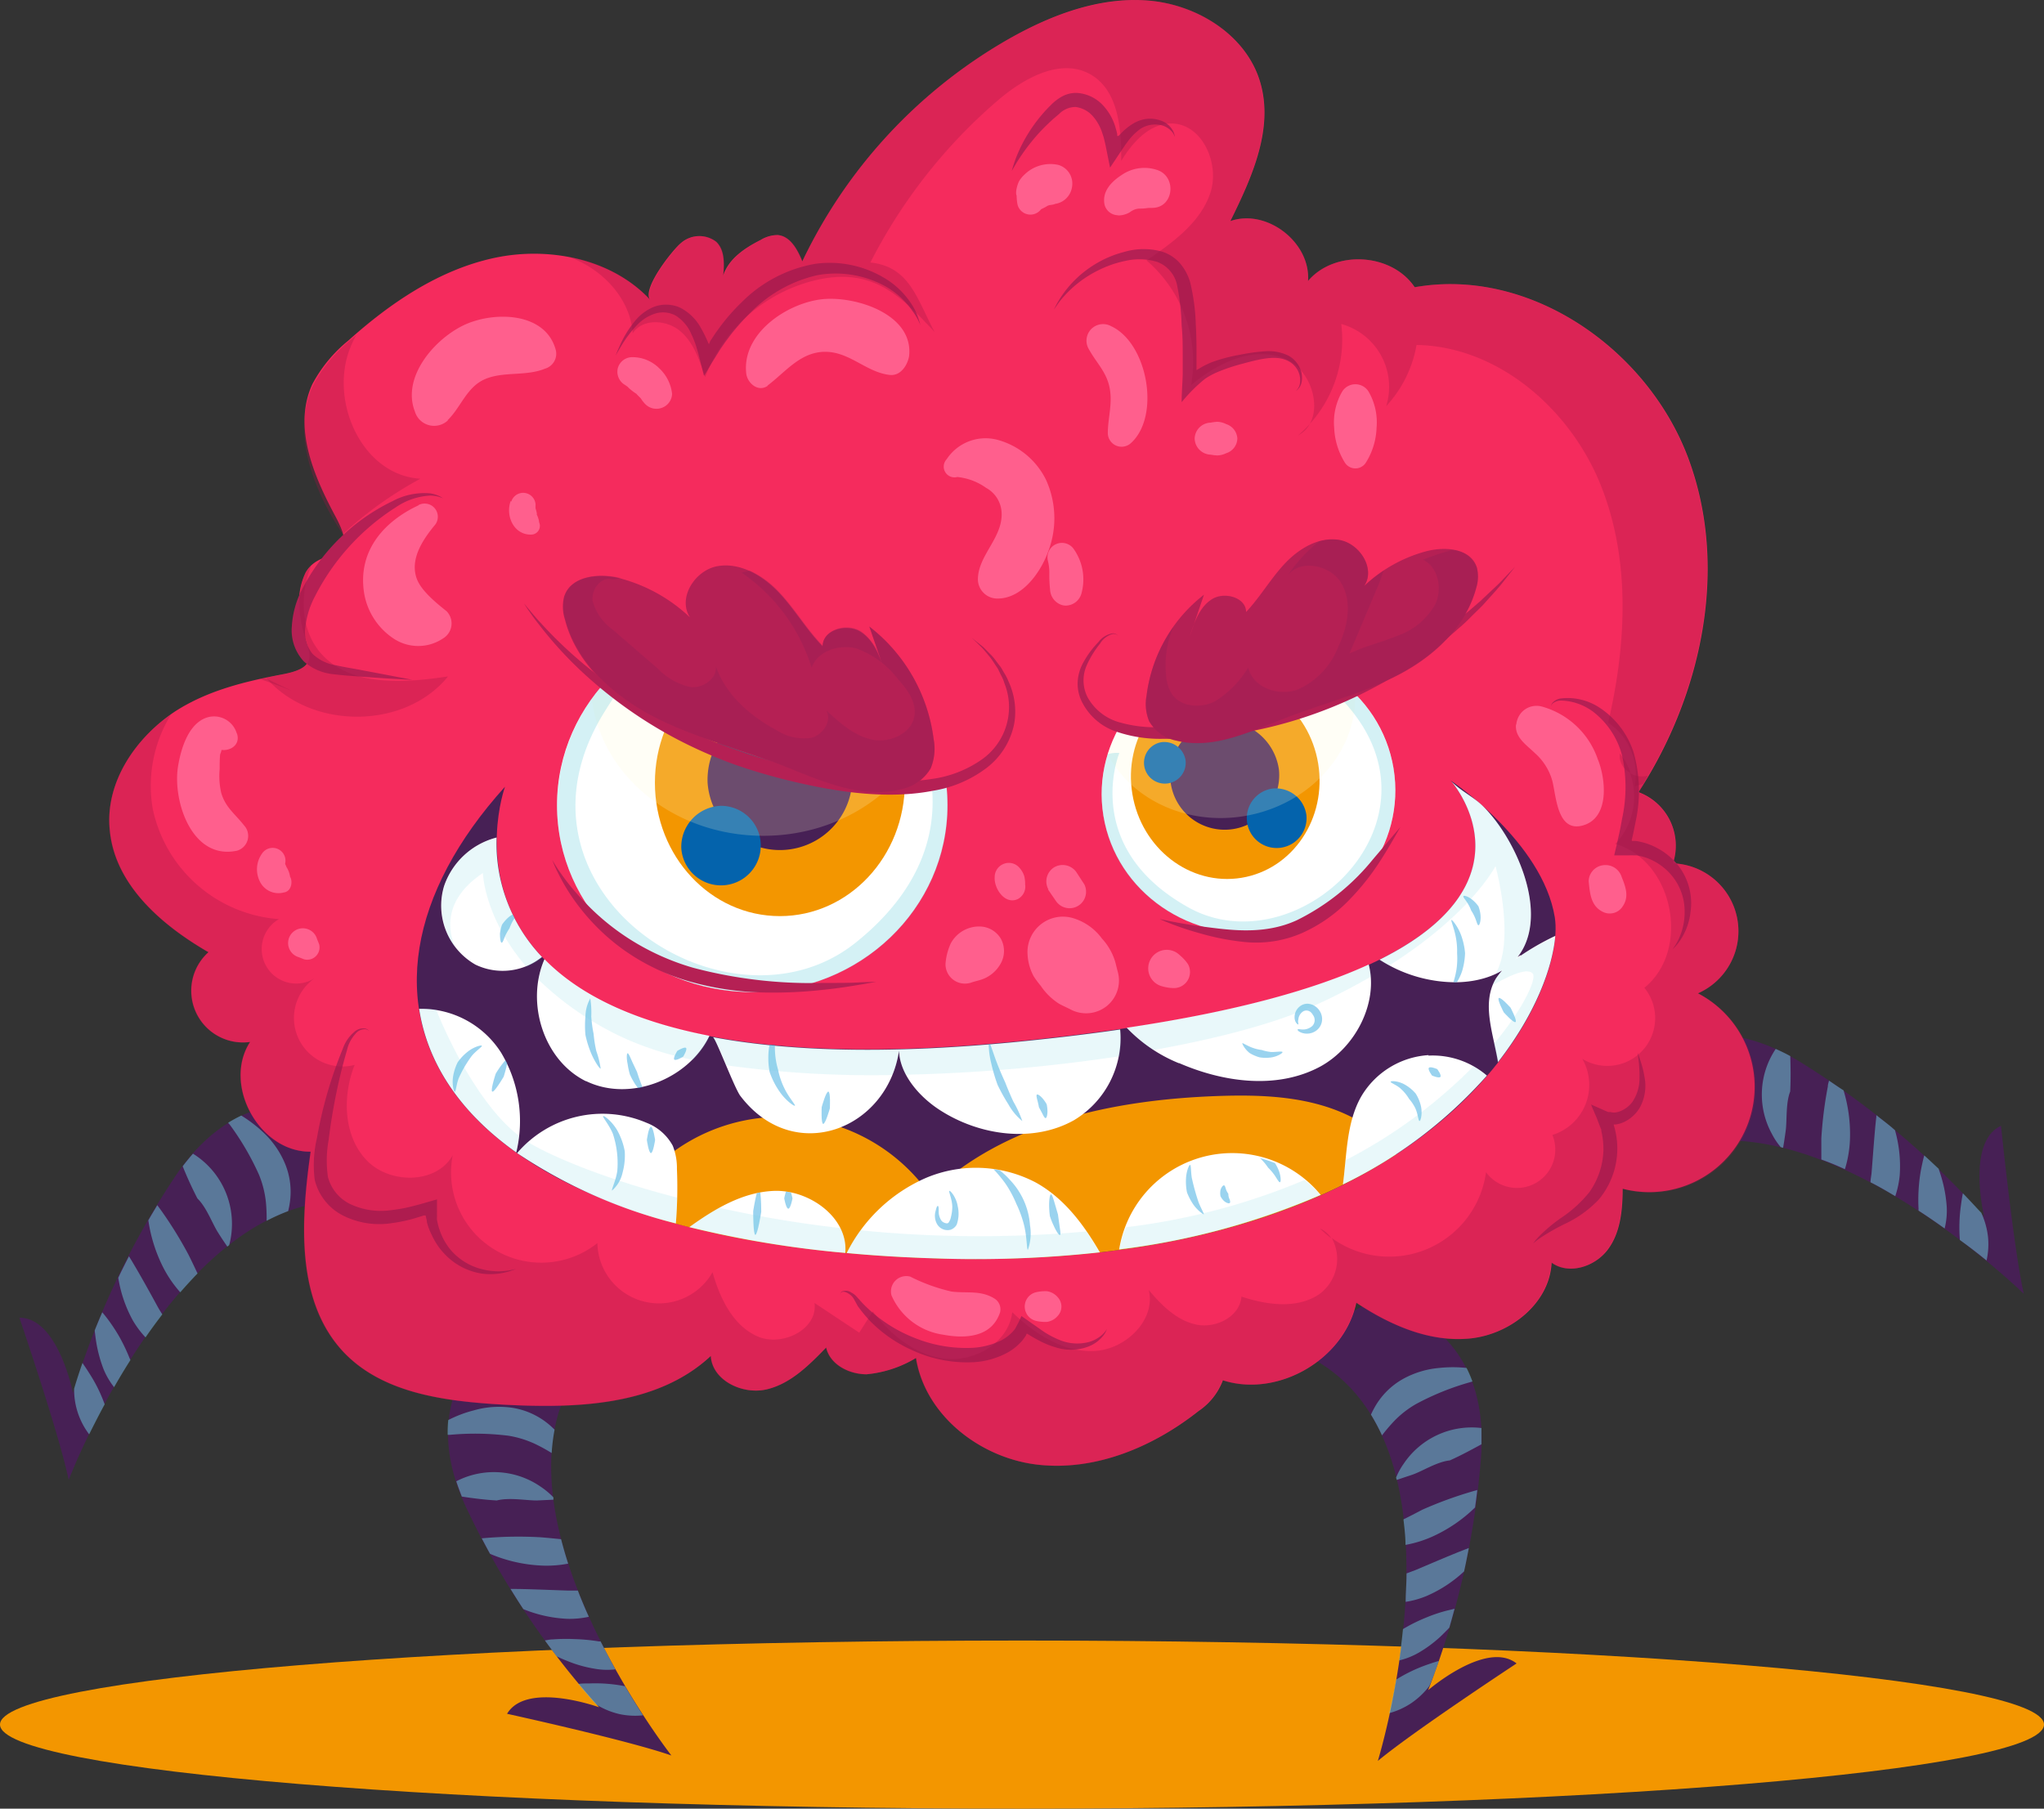 <svg xmlns="http://www.w3.org/2000/svg" viewBox="0 0 210.67 186.45"><rect x="0" y="0" width="210.67" height="186.45" fill="#333333" stroke="none"/><defs><style>.cls-1{isolation:isolate;}.cls-2{fill:#f39600;}.cls-3{fill:#472055;}.cls-10,.cls-4{fill:#6fd1de;}.cls-11,.cls-4{opacity:0.5;}.cls-14,.cls-5{fill:#f52b5d;}.cls-6{fill:#b52054;}.cls-14,.cls-16,.cls-6{fill-rule:evenodd;}.cls-7{fill:#fff;}.cls-8{fill:#0463ac;}.cls-8,.cls-9{mix-blend-mode:screen;}.cls-9{fill:#fffad3;opacity:0.2;}.cls-10,.cls-13,.cls-15,.cls-16{opacity:0.3;}.cls-10,.cls-13,.cls-16{mix-blend-mode:multiply;}.cls-12{fill:#35a8e0;}.cls-15{fill:#9f1645;}.cls-16{fill:#8b2054;}.cls-17{fill:#ff5f8d;}</style></defs><title>Asset13</title><g class="cls-1"><g id="Layer_2" data-name="Layer 2"><g id="OBJECTS"><g id="_Group_" data-name="&lt;Group&gt;"><path id="_Path_" data-name="&lt;Path&gt;" class="cls-2" d="M210.67,177.78c0,4.79-47.16,8.67-105.34,8.67S0,182.57,0,177.78s47.16-8.66,105.33-8.66S210.67,173,210.67,177.78Z"/><g id="_Group_2" data-name="&lt;Group&gt;"><g id="_Group_3" data-name="&lt;Group&gt;"><path id="_Path_2" data-name="&lt;Path&gt;" class="cls-3" d="M51.8,137.18s-9.71,5.87-3.61,18.52A84.18,84.18,0,0,0,61.75,176s-7.46-2.71-9.49.67c0,0,12.42,2.72,16.94,4.3,0,0-21.69-27.79-7.68-42C61.52,139,52.71,135.14,51.8,137.18Z"/><g id="_Group_4" data-name="&lt;Group&gt;"><path id="_Path_3" data-name="&lt;Path&gt;" class="cls-4" d="M63.43,172.09c-.51-.91-1-1.87-1.53-2.88l-.17,0a18.47,18.47,0,0,0-2.54-.24A18,18,0,0,0,57,169c-.31,0-.59.07-.84.11l1.2,1.63c.41.2.86.39,1.35.58a12.62,12.62,0,0,0,2.56.7A7.31,7.31,0,0,0,63.43,172.09Z"/><path id="_Path_4" data-name="&lt;Path&gt;" class="cls-4" d="M52.37,148a10.35,10.35,0,0,1,2.84.88,17.2,17.2,0,0,1,1.65.91,19.12,19.12,0,0,1,.3-2.41c-.19-.18-.38-.37-.6-.55a7.72,7.72,0,0,0-3.72-1.7,9.4,9.4,0,0,0-4,.26,12.5,12.5,0,0,0-2.64,1,12.54,12.54,0,0,0-.06,1.52l.26,0A28.1,28.1,0,0,1,52.37,148Z"/><path id="_Path_5" data-name="&lt;Path&gt;" class="cls-4" d="M51.2,154.68c1.28-.33,3,0,4.12,0l1.72-.08,0-.24a7.83,7.83,0,0,0-1.27-1.07,8.46,8.46,0,0,0-8.74-.59c.16.51.35,1,.57,1.58C48.61,154.43,49.85,154.6,51.2,154.68Z"/><path id="_Path_6" data-name="&lt;Path&gt;" class="cls-4" d="M55.48,161.37a11.72,11.72,0,0,0,3.08-.18c-.27-.83-.51-1.67-.73-2.52-.65-.06-1.37-.14-2.17-.2a40.6,40.6,0,0,0-5.39.06l-.62.05c.29.54.57,1.08.86,1.6A15.24,15.24,0,0,0,55.48,161.37Z"/><path id="_Path_7" data-name="&lt;Path&gt;" class="cls-4" d="M64.42,173.83a15.64,15.64,0,0,0-3.63-.29c-.48,0-.89,0-1.18.06.83,1,1.47,1.72,1.82,2.1a8,8,0,0,0,2.41,1,7.82,7.82,0,0,0,2.43.13C65.7,175.93,65.07,174.93,64.42,173.83Z"/><path id="_Path_8" data-name="&lt;Path&gt;" class="cls-4" d="M58.5,166.88a9.3,9.3,0,0,0,2.19-.21c-.4-.88-.78-1.78-1.13-2.7h-1c-2.11-.07-4.24-.17-5.78-.17h-.16c.44.72.88,1.42,1.32,2.08A13.48,13.48,0,0,0,58.5,166.88Z"/></g></g><g id="_Group_5" data-name="&lt;Group&gt;"><path id="_Path_9" data-name="&lt;Path&gt;" class="cls-3" d="M35.65,115s-10-5.28-17.73,6.48a84.23,84.23,0,0,0-10.4,22.11S6,135.83,2,135.84c0,0,4.1,12,5.08,16.72,0,0,12.59-32.93,32-28.29C39.12,124.27,37.86,114.74,35.65,115Z"/><g id="_Group_6" data-name="&lt;Group&gt;"><path id="_Path_10" data-name="&lt;Path&gt;" class="cls-4" d="M11.76,143q.78-1.37,1.68-2.79a.77.77,0,0,0-.07-.16,18.75,18.75,0,0,0-1.1-2.3,18.33,18.33,0,0,0-1.2-1.81c-.19-.25-.37-.47-.53-.66-.28.65-.54,1.27-.78,1.87.05.45.11.93.2,1.45a14.11,14.11,0,0,0,.72,2.56A7.73,7.73,0,0,0,11.76,143Z"/><path id="_Path_11" data-name="&lt;Path&gt;" class="cls-4" d="M26.69,121.09a10.23,10.23,0,0,1,.72,2.88,17.33,17.33,0,0,1,.07,1.88,20.8,20.8,0,0,1,2.22-1c.06-.26.12-.52.16-.8a7.57,7.57,0,0,0-.47-4.06,9.31,9.31,0,0,0-2.26-3.26A13.85,13.85,0,0,0,24.87,115a13.7,13.7,0,0,0-1.34.73c0,.08.1.14.16.22A27.9,27.9,0,0,1,26.69,121.09Z"/><path id="_Path_12" data-name="&lt;Path&gt;" class="cls-4" d="M20.35,123.55c.95.92,1.52,2.57,2.13,3.52.43.69.79,1.2.95,1.44l.19-.15a8.15,8.15,0,0,0,.27-1.64,8.51,8.51,0,0,0-4-7.79c-.36.41-.71.84-1.06,1.3C19.22,121.2,19.73,122.35,20.35,123.55Z"/><path id="_Path_13" data-name="&lt;Path&gt;" class="cls-4" d="M16.83,130.67a12.14,12.14,0,0,0,1.75,2.55c.58-.66,1.17-1.31,1.78-1.94-.28-.59-.58-1.24-.94-1.95a41.31,41.31,0,0,0-2.84-4.59l-.37-.5c-.31.52-.63,1.05-.92,1.56A15.67,15.67,0,0,0,16.83,130.67Z"/><path id="_Path_14" data-name="&lt;Path&gt;" class="cls-4" d="M10.79,144.77a15.54,15.54,0,0,0-1.63-3.27c-.25-.41-.49-.74-.66-1-.43,1.23-.71,2.15-.86,2.65a7.62,7.62,0,0,0,1.55,4.71C9.65,146.94,10.18,145.89,10.79,144.77Z"/><path id="_Path_15" data-name="&lt;Path&gt;" class="cls-4" d="M13.68,136.1A9.66,9.66,0,0,0,15,137.87c.55-.8,1.13-1.59,1.73-2.37-.17-.27-.35-.55-.51-.85-1-1.84-2.05-3.71-2.84-5l-.09-.14c-.39.76-.76,1.49-1.1,2.21A13.48,13.48,0,0,0,13.68,136.1Z"/></g></g><g id="_Group_7" data-name="&lt;Group&gt;"><path id="_Path_16" data-name="&lt;Path&gt;" class="cls-3" d="M142.63,134.4s11.17,2,10,16a84,84,0,0,1-5.43,23.83s6-5.19,9.11-2.75c0,0-10.64,7-14.3,10.05,0,0,10.37-33.69-7.79-42C134.19,139.55,141.06,132.83,142.63,134.4Z"/><g id="_Group_8" data-name="&lt;Group&gt;"><path id="_Path_17" data-name="&lt;Path&gt;" class="cls-4" d="M144.2,171.17c.15-1,.29-2.12.4-3.23l.15-.09a17.27,17.27,0,0,1,2.29-1.12,15.55,15.55,0,0,1,2.06-.69l.82-.2q-.27,1-.54,1.95-.47.5-1,1a12.89,12.89,0,0,1-2.14,1.57A7.45,7.45,0,0,1,144.2,171.17Z"/><path id="_Path_18" data-name="&lt;Path&gt;" class="cls-4" d="M146,144.71a10,10,0,0,0-2.34,1.82,17.29,17.29,0,0,0-1.22,1.44,20.84,20.84,0,0,0-1.14-2.14c.11-.24.23-.48.37-.73a7.61,7.61,0,0,1,2.87-2.91,9.36,9.36,0,0,1,3.78-1.17,13.11,13.11,0,0,1,2.84,0,12.63,12.63,0,0,1,.6,1.39l-.25.08A27.35,27.35,0,0,0,146,144.71Z"/><path id="_Path_19" data-name="&lt;Path&gt;" class="cls-4" d="M149.43,150.55c-1.32.14-2.78,1.09-3.85,1.47l-1.63.54-.06-.24a7.26,7.26,0,0,1,.8-1.45,8.45,8.45,0,0,1,8-3.66c0,.54,0,1.09,0,1.68C151.76,149.39,150.66,150,149.43,150.55Z"/><path id="_Path_20" data-name="&lt;Path&gt;" class="cls-4" d="M147.81,158.32a11.93,11.93,0,0,1-2.95.94c0-.88-.11-1.76-.21-2.63.59-.29,1.23-.62,1.95-1a41.26,41.26,0,0,1,5.07-1.86l.59-.17c-.07.61-.15,1.22-.23,1.8A15.31,15.31,0,0,1,147.81,158.32Z"/><path id="_Path_21" data-name="&lt;Path&gt;" class="cls-4" d="M143.89,173.15a15.81,15.81,0,0,1,3.29-1.57c.45-.16.84-.28,1.12-.36-.42,1.23-.76,2.13-1,2.61a8,8,0,0,1-1.9,1.78,7.87,7.87,0,0,1-2.23,1C143.44,175.56,143.67,174.41,143.89,173.15Z"/><path id="_Path_22" data-name="&lt;Path&gt;" class="cls-4" d="M147,164.54a9.2,9.2,0,0,1-2.12.59c0-1,.09-1.94.09-2.93l.93-.35c1.94-.82,3.9-1.67,5.34-2.21l.15-.06c-.16.83-.32,1.64-.49,2.41A13.45,13.45,0,0,1,147,164.54Z"/></g></g><g id="_Group_9" data-name="&lt;Group&gt;"><path id="_Path_23" data-name="&lt;Path&gt;" class="cls-3" d="M167,111.15s6.93-9,18.82-1.5a84.63,84.63,0,0,1,18.68,15.76s-1.86-7.71,1.74-9.35c0,0,1.29,12.65,2.35,17.32,0,0-25.16-24.68-40.89-12.37C167.74,121,164.92,111.82,167,111.15Z"/><g id="_Group_10" data-name="&lt;Group&gt;"><path id="_Path_24" data-name="&lt;Path&gt;" class="cls-4" d="M200.43,126.64c-.85-.61-1.75-1.23-2.69-1.84a1,1,0,0,1,0-.18,17.84,17.84,0,0,1,.05-2.54,15.94,15.94,0,0,1,.34-2.15c.06-.3.13-.58.2-.82.53.47,1,.93,1.48,1.37.15.44.3.9.43,1.41a13.72,13.72,0,0,1,.41,2.62A7.63,7.63,0,0,1,200.43,126.64Z"/><path id="_Path_25" data-name="&lt;Path&gt;" class="cls-4" d="M177.72,112.93a10.09,10.09,0,0,0,.55,2.92,17.51,17.51,0,0,0,.71,1.74,19.52,19.52,0,0,0-2.42,0,7,7,0,0,1-.48-.66,7.65,7.65,0,0,1-1.27-3.89,9.39,9.39,0,0,1,.7-3.89,13.07,13.07,0,0,1,1.34-2.5,13.37,13.37,0,0,1,1.52.1c0,.09,0,.17,0,.26A27.48,27.48,0,0,0,177.72,112.93Z"/><path id="_Path_26" data-name="&lt;Path&gt;" class="cls-4" d="M184.51,112.52c-.48,1.24-.31,3-.47,4.1-.11.8-.21,1.42-.26,1.7l-.24-.06a7.1,7.1,0,0,1-.92-1.38,8.44,8.44,0,0,1,.4-8.75c.49.22,1,.46,1.5.74C184.55,109.92,184.58,111.18,184.51,112.52Z"/><path id="_Path_27" data-name="&lt;Path&gt;" class="cls-4" d="M190.67,117.53a12,12,0,0,1-.52,3q-1.2-.56-2.43-1c0-.65,0-1.37,0-2.17a41.46,41.46,0,0,1,.67-5.35c0-.22.08-.42.12-.61.51.34,1,.69,1.5,1A15.6,15.6,0,0,1,190.67,117.53Z"/><path id="_Path_28" data-name="&lt;Path&gt;" class="cls-4" d="M202,127.83a16.28,16.28,0,0,1,.12-3.65c.06-.48.13-.88.19-1.17.91.94,1.55,1.66,1.89,2a8.1,8.1,0,0,1,.7,2.51,7.63,7.63,0,0,1-.15,2.42C204,129.33,203.06,128.59,202,127.83Z"/><path id="_Path_29" data-name="&lt;Path&gt;" class="cls-4" d="M195.8,121.15a9.65,9.65,0,0,1-.46,2.16c-.83-.49-1.68-1-2.55-1.43,0-.33.08-.64.11-1,.17-2.1.31-4.23.49-5.76a1,1,0,0,1,0-.16c.66.53,1.31,1,1.92,1.55A13.48,13.48,0,0,1,195.8,121.15Z"/></g></g><g id="_Group_11" data-name="&lt;Group&gt;"><path class="cls-5" d="M81.82,28.88A52.24,52.24,0,0,1,104,4c4.38-2.48,9.34-4.35,14.36-3.94s10.06,3.53,11.51,8.36-.84,9.87-3.06,14.37c3.76-1.31,8.3,2.21,8,6.18,2.75-3.24,8.63-2.9,11,.64,11.85-2.1,24,6.36,28.2,17.63s1.42,24.32-5.13,34.42A5.88,5.88,0,0,1,172.43,89,7,7,0,0,1,175,102.4a10.86,10.86,0,0,1-7.76,20.14c0,2.2-.22,4.53-1.53,6.28s-4,2.64-5.79,1.34c-.19,4.18-4.26,7.41-8.42,7.82s-8.23-1.38-11.71-3.69c-1.23,5.85-8.06,9.82-13.75,8a6.63,6.63,0,0,1-2.52,3.18c-4.68,3.7-10.62,6.19-16.55,5.52s-11.61-5.07-12.56-11a12,12,0,0,1-5.09,1.68c-1.81,0-3.77-1-4.17-2.76-1.77,1.83-3.68,3.75-6.15,4.32s-5.59-.92-5.74-3.45c-5.58,5.22-14.09,5.43-21.72,5-5.77-.35-12.05-1.17-16.06-5.33-5-5.24-4.48-13.54-3.46-20.73-5.27.07-9.11-6.88-6.24-11.31a5.33,5.33,0,0,1-4.29-9.25c-4.88-2.82-9.7-7-10.18-12.66C10.84,80.62,14,76,18.09,73.31c3.36-2.15,7.17-3.06,11-3.79,5-.93,1.69-2.88,1.75-7.14A6.85,6.85,0,0,1,31.51,59c1.62-2.8,5.82-.63,3.05-5.79C32.3,49,30.18,44,32.19,39.61a14.64,14.64,0,0,1,3.7-4.49c4.34-3.9,9.35-7.29,15-8.52s12.19.06,16.15,4.34c-1-1.08,2.35-5.26,3.15-5.89a2.86,2.86,0,0,1,3.63-.12c.88.85.83,2.25.72,3.47.57-1.74,2.24-2.85,3.87-3.67a3.36,3.36,0,0,1,1.72-.5c1.32.09,2.07,1.51,2.57,2.73"/></g><g id="_Group_12" data-name="&lt;Group&gt;"><g id="_Group_13" data-name="&lt;Group&gt;"><path id="_Path_30" data-name="&lt;Path&gt;" class="cls-6" d="M36.11,124.13a7.38,7.38,0,0,0,4.12.63,16,16,0,0,0,2.07-.36l1-.26,1.74-.5c0,.45,0,.88,0,1.32a3,3,0,0,0,0,.31l0,.16a1.76,1.76,0,0,0,0,.31,6.49,6.49,0,0,0,.31,1.17,6.39,6.39,0,0,0,1.15,2,6.22,6.22,0,0,0,3.23,1.94,6.64,6.64,0,0,0,2.55.14,6.36,6.36,0,0,0,.91-.19,6.17,6.17,0,0,1-.88.31,6.72,6.72,0,0,1-2.66.18A6.63,6.63,0,0,1,46,129.45a7,7,0,0,1-1.5-2.14A6.59,6.59,0,0,1,44,126c0-.23-.09-.46-.13-.7l-.09,0,0,0-.1,0c-.33.11-.68.21-1,.31a15.29,15.29,0,0,1-2.24.47,8.3,8.3,0,0,1-4.94-.7,5.63,5.63,0,0,1-3.06-3.74,12,12,0,0,1,.22-4.29,44.31,44.31,0,0,1,1.73-6.74c.32-.93.64-1.77.94-2.49a3.93,3.93,0,0,1,1.15-1.71,1.35,1.35,0,0,1,1.22-.37,1,1,0,0,1,.37.25,1,1,0,0,0-.39-.19,1.23,1.23,0,0,0-1.05.48,3.74,3.74,0,0,0-.87,1.69c-.22.75-.45,1.6-.68,2.55a61,61,0,0,0-1.21,6.71,11.87,11.87,0,0,0-.07,3.8A4.31,4.31,0,0,0,36.11,124.13Z"/></g><g id="_Group_14" data-name="&lt;Group&gt;"><path id="_Path_31" data-name="&lt;Path&gt;" class="cls-6" d="M32.47,61.46a8.94,8.94,0,0,0-1,3.22,3.6,3.6,0,0,0,.73,2.71,4.44,4.44,0,0,0,2.42,1.19c.92.21,1.83.34,2.63.5,3.24.61,5.25,1,5.25,1s-2-.08-5.35-.33c-.83-.07-1.73-.11-2.71-.24a5.36,5.36,0,0,1-3.12-1.32,4.71,4.71,0,0,1-1.24-3.64,9.44,9.44,0,0,1,1.05-3.79,20.49,20.49,0,0,1,9.33-9.1,6.93,6.93,0,0,1,3.9-.8,3.67,3.67,0,0,1,1,.32l.32.19-.35-.13a3.44,3.44,0,0,0-1-.15,6.91,6.91,0,0,0-3.54,1.21A23.51,23.51,0,0,0,32.47,61.46Z"/></g><g id="_Group_15" data-name="&lt;Group&gt;"><path id="_Path_32" data-name="&lt;Path&gt;" class="cls-6" d="M76.41,31.19a14.08,14.08,0,0,1,7.66-4A10.92,10.92,0,0,1,91,28.57a8.44,8.44,0,0,1,3.28,3.34,6.66,6.66,0,0,1,.46,1.18c.09.27.13.42.13.42l-.19-.4A6.33,6.33,0,0,0,94,32a8.33,8.33,0,0,0-3.41-2.82,10.61,10.61,0,0,0-6.36-.81,14,14,0,0,0-6.85,3.83,23.14,23.14,0,0,0-2.24,2.54c-.16.23-.34.44-.49.67l-.23.33-.12.17-.19.3-.77,1.24c-.26.44-.52.88-.78,1.3-.26-1-.51-2.1-.79-3a10.39,10.39,0,0,0-.53-1.34,4.18,4.18,0,0,0-1.59-1.87,2.73,2.73,0,0,0-2.1-.22,4.35,4.35,0,0,0-1.7,1A11.52,11.52,0,0,0,64,35.72c-.37.6-.55.94-.55.94s.13-.36.42-1A11.12,11.12,0,0,1,65.52,33a4.94,4.94,0,0,1,1.83-1.35,3.54,3.54,0,0,1,2.76.07,5.1,5.1,0,0,1,2.18,2.18A12.35,12.35,0,0,1,73,35.36l.09.15,0-.1.09-.17,0-.05.12-.18.24-.36c.15-.25.33-.48.5-.72A20,20,0,0,1,76.41,31.19Z"/></g><g id="_Group_16" data-name="&lt;Group&gt;"><path id="_Path_33" data-name="&lt;Path&gt;" class="cls-6" d="M123.25,33.47c.06,1.12.08,2.22.07,3.29,0,.27,0,.54,0,.8l0,.39c0,.1,0,0,0,.07s0,.1,0,.13l.25-.14A8.32,8.32,0,0,1,125,37.3a17.16,17.16,0,0,1,2.85-.74,18.93,18.93,0,0,1,2.58-.35,4.68,4.68,0,0,1,2.28.41A2.7,2.7,0,0,1,134,38a2.36,2.36,0,0,1,.16,1.37,1.44,1.44,0,0,1-.6.94,1.39,1.39,0,0,0,.44-1,2.15,2.15,0,0,0-.29-1.21,2.32,2.32,0,0,0-1.2-1c-1.16-.46-2.7-.08-4.43.39a19.33,19.33,0,0,0-2.63.88,7.92,7.92,0,0,0-1.25.68,16.35,16.35,0,0,0-2.41,2.41c0-.93.08-1.87.11-2.84l0-.7V36.76c0-1,0-2.12-.11-3.21a24.1,24.1,0,0,0-.46-4.09A3.25,3.25,0,0,0,119.27,27a6.33,6.33,0,0,0-3.26-.11,11.31,11.31,0,0,0-2.86,1,11.64,11.64,0,0,0-3.52,2.69,8.75,8.75,0,0,0-.77,1l-.25.35.2-.39a9.76,9.76,0,0,1,.64-1.07,11.1,11.1,0,0,1,3.35-3.19,10.92,10.92,0,0,1,3-1.29,7.1,7.1,0,0,1,3.87-.08,4.11,4.11,0,0,1,1.92,1.2,5.23,5.23,0,0,1,1.08,2A21.34,21.34,0,0,1,123.25,33.47Z"/></g><g id="_Group_17" data-name="&lt;Group&gt;"><path id="_Path_34" data-name="&lt;Path&gt;" class="cls-6" d="M168.59,84.65c-.1.52-.2,1-.31,1.52l-.09.36,0,.16h0v0h.06l.31,0a2.63,2.63,0,0,1,.42.07,6.52,6.52,0,0,1,1.56.53,7,7,0,0,1,2.39,1.88A6.33,6.33,0,0,1,174.24,94a6.49,6.49,0,0,1-1.11,3,5,5,0,0,1-.54.66l-.2.2.16-.24a4.76,4.76,0,0,0,.42-.72,6.45,6.45,0,0,0,.66-2.92,5.77,5.77,0,0,0-1.57-4A6.12,6.12,0,0,0,170,88.55a5.62,5.62,0,0,0-1.29-.37l-.34,0a3.25,3.25,0,0,0-.46,0c-.47,0-1,0-1.54,0l.33-1.39c.06-.31.13-.61.2-.91.1-.48.2-1,.28-1.46a15.19,15.19,0,0,0,0-6.55,8.37,8.37,0,0,0-2.84-4.39,5.78,5.78,0,0,0-3.37-1.26,1.39,1.39,0,0,0-.93.29.53.53,0,0,0-.17.3.62.62,0,0,1,.13-.35,1.44,1.44,0,0,1,.95-.47,6,6,0,0,1,3.8.89,8.74,8.74,0,0,1,3.61,4.64A14.66,14.66,0,0,1,168.59,84.65Z"/></g><g id="_Group_18" data-name="&lt;Group&gt;"><path id="_Path_35" data-name="&lt;Path&gt;" class="cls-6" d="M165.26,118.6a8.15,8.15,0,0,0-.17-1.8l-.05-.22,0-.11v0a.39.39,0,0,0-.05-.13c-.12-.31-.24-.61-.35-.91s-.25-.58-.36-.86l-.18-.41-.11-.3,1.44.64.33.14.25,0a1.43,1.43,0,0,0,.37.05,2,2,0,0,0,.71-.18,2.88,2.88,0,0,0,1.15-.91,4.35,4.35,0,0,0,.74-2.51,12.92,12.92,0,0,0-.11-1.89c-.05-.44-.07-.68-.07-.68l.22.65a11.05,11.05,0,0,1,.48,1.88,4.68,4.68,0,0,1-.46,3.08,3.75,3.75,0,0,1-1.43,1.42,2.93,2.93,0,0,1-1.09.37l-.13,0h-.06s0,.06,0,.07l0,0,.12.43a8.19,8.19,0,0,1-1.68,7.25,11.55,11.55,0,0,1-3.51,2.51,23.42,23.42,0,0,0-2.43,1.38,6.88,6.88,0,0,0-.81.63,6.07,6.07,0,0,1,.67-.8,16.6,16.6,0,0,1,2.18-1.82,13,13,0,0,0,2.94-2.67A7.9,7.9,0,0,0,165.26,118.6Z"/></g><g id="_Group_19" data-name="&lt;Group&gt;"><path id="_Path_36" data-name="&lt;Path&gt;" class="cls-6" d="M113.72,10.9A5.64,5.64,0,0,1,115,13.24c.06.2.11.4.15.59v0a.92.92,0,0,0,0,.18s0,0,.07,0l.06,0s0,0,.15-.14a6.13,6.13,0,0,1,1.31-1.1,3.51,3.51,0,0,1,1.48-.52,3.18,3.18,0,0,1,1.3.14,2.29,2.29,0,0,1,1.39,1.12,1.63,1.63,0,0,1,.17.59l-.06-.14a1.27,1.27,0,0,0-.23-.38,2.11,2.11,0,0,0-1.38-.72,2.74,2.74,0,0,0-2.16.65,5.6,5.6,0,0,0-1,1.06c-.13.17-.26.35-.38.53l-.46.68-1,1.5c-.13-.66-.27-1.33-.4-2-.07-.35-.15-.7-.24-1.06-.05-.17-.1-.33-.16-.5a4.83,4.83,0,0,0-1-1.77,2.82,2.82,0,0,0-1.75-.92,2.37,2.37,0,0,0-1.7.72,19.81,19.81,0,0,0-2.79,2.79,22.18,22.18,0,0,0-1.58,2.21l-.51.87s.09-.35.31-1a14.88,14.88,0,0,1,1.18-2.52,15.72,15.72,0,0,1,2.57-3.3,5.11,5.11,0,0,1,1.06-.82A3,3,0,0,1,111,9.58,4,4,0,0,1,113.72,10.9Z"/></g><g id="_Group_20" data-name="&lt;Group&gt;"><path id="_Path_37" data-name="&lt;Path&gt;" class="cls-6" d="M100.31,138.94a7.74,7.74,0,0,0,2.86-.75,4.6,4.6,0,0,0,1.08-.78,1.65,1.65,0,0,0,.22-.24,1.29,1.29,0,0,0,.23-.33c.09-.18.19-.35.29-.55l.29-.62,1.43,1,.81.57a9.06,9.06,0,0,0,1.58.85,4.77,4.77,0,0,0,2.84.32,3.41,3.41,0,0,0,1.71-.86,2.41,2.41,0,0,0,.34-.4l.11-.15-.08.17a2.27,2.27,0,0,1-.27.47,3.6,3.6,0,0,1-1.68,1.21,5.09,5.09,0,0,1-3.25.05,8.66,8.66,0,0,1-1.83-.76c-.31-.16-.61-.33-.91-.52l-.2-.12,0,0-.08,0a.55.55,0,0,1-.07.19s-.13.19-.2.29a3,3,0,0,1-.28.34,5.48,5.48,0,0,1-1.38,1.1,8.35,8.35,0,0,1-3.41,1A13.42,13.42,0,0,1,94,139.18a14,14,0,0,1-4.32-3,14.47,14.47,0,0,1-1.28-1.55L88,133.9a1.44,1.44,0,0,0-.42-.46c-.31-.23-.62-.34-.81-.24s-.13.27-.15.26a.42.42,0,0,1,.13-.31,1,1,0,0,1,1,.1,1.79,1.79,0,0,1,.57.45l.54.6a15.7,15.7,0,0,0,1.42,1.31A15.24,15.24,0,0,0,94.47,138,14.07,14.07,0,0,0,100.31,138.94Z"/></g></g><g id="_Group_21" data-name="&lt;Group&gt;"><path id="_Path_38" data-name="&lt;Path&gt;" class="cls-7" d="M143.63,79.21c1.3,7.9-4.34,15.41-12.6,16.77s-16-4-17.3-11.87,4.35-15.41,12.6-16.77S142.33,71.3,143.63,79.21Z"/><path id="_Path_39" data-name="&lt;Path&gt;" class="cls-2" d="M135.86,78.71c.92,5.64-2.61,10.91-7.9,11.78s-10.32-3-11.25-8.64,2.61-10.92,7.9-11.79S134.93,73.06,135.86,78.71Z"/><path id="_Path_40" data-name="&lt;Path&gt;" class="cls-3" d="M131.82,79.37a5.62,5.62,0,1,1-6.51-5A5.81,5.81,0,0,1,131.82,79.37Z"/><path id="_Path_41" data-name="&lt;Path&gt;" class="cls-8" d="M122.2,78.43a2.15,2.15,0,1,1-2.49-1.92A2.22,2.22,0,0,1,122.2,78.43Z"/><path id="_Path_42" data-name="&lt;Path&gt;" class="cls-8" d="M134.65,84.05a3.08,3.08,0,1,1-3.57-2.75A3.18,3.18,0,0,1,134.65,84.05Z"/><path id="_Path_43" data-name="&lt;Path&gt;" class="cls-9" d="M139.66,71.52a15.48,15.48,0,0,0-25.49,6.22c2.4,4.63,8.06,7.38,14.07,6.39C135,83,139.89,77.52,139.66,71.52Z"/><path id="_Path_44" data-name="&lt;Path&gt;" class="cls-10" d="M143.63,79.21a14.52,14.52,0,0,0-11.18-11.67,21.88,21.88,0,0,1,6.25,5c11,12.28-5.09,27.21-16.22,21s-7.11-15.92-7.11-15.92a3.29,3.29,0,0,0-1.19.12,14.07,14.07,0,0,0-.45,6.44C115,92,122.77,97.33,131,96S144.93,87.11,143.63,79.21Z"/></g><g id="_Group_22" data-name="&lt;Group&gt;"><path id="_Path_45" data-name="&lt;Path&gt;" class="cls-7" d="M57.41,83c0,10.64,9,19.27,20.12,19.27S97.65,93.66,97.65,83s-9-19.28-20.12-19.28S57.41,72.37,57.41,83Z"/><path id="_Path_46" data-name="&lt;Path&gt;" class="cls-2" d="M67.5,80.69c0,7.59,5.76,13.75,12.88,13.75s12.88-6.16,12.88-13.75S87.49,66.94,80.38,66.94,67.5,73.09,67.5,80.69Z"/><path id="_Path_47" data-name="&lt;Path&gt;" class="cls-3" d="M72.93,80.69a7.47,7.47,0,1,0,7.45-8A7.71,7.71,0,0,0,72.93,80.69Z"/><path id="_Path_48" data-name="&lt;Path&gt;" class="cls-8" d="M85.33,77.38a2.86,2.86,0,1,0,2.85-3A3,3,0,0,0,85.33,77.38Z"/><path id="_Path_49" data-name="&lt;Path&gt;" class="cls-8" d="M70.22,87.43a4.1,4.1,0,1,0,4.09-4.36A4.23,4.23,0,0,0,70.22,87.43Z"/><path id="_Path_50" data-name="&lt;Path&gt;" class="cls-9" d="M61,72.09a20.56,20.56,0,0,1,34.75,2.66c-2.15,6.59-9,11.41-17.07,11.41C69.49,86.16,62,80,61,72.09Z"/><path id="_Path_51" data-name="&lt;Path&gt;" class="cls-10" d="M57.41,83a19.28,19.28,0,0,1,12.15-17.7,29.06,29.06,0,0,0-7.12,7.87C50.66,91.66,75,107.76,88.21,97.16S94.1,74.77,94.1,74.77a4.34,4.34,0,0,1,1.58-.1,18.67,18.67,0,0,1,2,8.35c0,10.64-9,19.27-20.12,19.27S57.41,93.66,57.41,83Z"/></g><path id="_Path_52" data-name="&lt;Path&gt;" class="cls-3" d="M52.05,81.1s-11.79,32.42,52.21,26.31,45.26-26.95,45.26-26.95,9.47,6.32,10.73,14.11-11.57,36.84-64,35.15S32.26,103,52.05,81.1Z"/><path id="_Path_53" data-name="&lt;Path&gt;" class="cls-2" d="M139.18,115.09c-4.21-2.09-9.09-2.27-13.79-2.1-10.65.39-21.9,2.72-29.58,10.13a18.77,18.77,0,0,0-31.56,1.3c8.17,3,18.79,4.88,32,5.3,22.53.73,37.74-4.23,47.67-10.73A13.79,13.79,0,0,0,139.18,115.09Z"/><path id="_Compound_Path_" data-name="&lt;Compound Path&gt;" class="cls-7" d="M49,99.44a7,7,0,0,1-3.23-8.1,7.75,7.75,0,0,1,5.41-5,17,17,0,0,0,4.68,12.31A6.46,6.46,0,0,1,49,99.44Zm11.39,12c4.53,2.22,10.58-.19,12.73-4.66-8.47-1.64-13.76-4.58-17-7.9C54.17,103.32,56,109.31,60.41,111.47Zm61.11-1.86c4.59,2,10.09,2.75,14.52.4,3.72-2,6.06-6.65,5.05-10.55-5.45,2.51-13.43,4.8-24.94,6.52A15.46,15.46,0,0,0,121.52,109.61ZM156.61,98.4c3.06-4.39-.43-12-3.75-15.28-1-1-2.43-1.64-3.34-2.66,0,0,9.17,10.26-7.33,18.47a14.51,14.51,0,0,0,7.8,2.33C152.49,101.25,155.18,100.45,156.61,98.4ZM96.94,114.48c4.07,2.6,9.56,3.35,13.75,1a9.86,9.86,0,0,0,4.76-9.35c-3.42.5-7.14.94-11.19,1.33-13.25,1.26-23.25.87-30.78-.54.28.06,2.21,5.25,2.83,6.06,5.48,7.21,15.14,3.5,16.35-4.67C92.74,110.75,94.73,113.08,96.94,114.48Zm-17.28,8.29c-3.17.16-6,1.85-8.61,3.73a106.76,106.76,0,0,0,16.07,2.66C87.45,125.52,83.37,122.57,79.66,122.77Zm-26.36-3.9a52,52,0,0,0,16.36,7.25,45.77,45.77,0,0,0,.11-5.62,6.25,6.25,0,0,0-.43-2.39,5.2,5.2,0,0,0-2.69-2.36A11.56,11.56,0,0,0,53.3,118.87Zm43,10.85a117.18,117.18,0,0,0,17.06-.62c-1.68-2.9-3.69-5.57-6.57-7.18a13.26,13.26,0,0,0-11.36-.49,16.51,16.51,0,0,0-8.16,7.74C90.1,129.44,93.1,129.62,96.26,129.72ZM53.21,118.8a13.74,13.74,0,0,0-1.56-10.28A9.75,9.75,0,0,0,43.2,104C44.05,109.53,47.32,114.62,53.21,118.8Zm62.14,10a75.56,75.56,0,0,0,20.77-5.62,11.8,11.8,0,0,0-20.77,5.62Zm41.39-30.34a8,8,0,0,0-2.56,2.41c-1.51,2.55-.29,5.6.22,8.61,3.89-5,5.62-9.76,5.9-13A26,26,0,0,0,156.74,98.51Zm-9.51,10.31a8.68,8.68,0,0,0-6.93,4.26c-1.54,2.7-1.48,6-1.89,9.07a47.13,47.13,0,0,0,14.84-11.22A8.59,8.59,0,0,0,147.23,108.82Z"/><g id="_Group_23" data-name="&lt;Group&gt;" class="cls-11"><path id="_Path_54" data-name="&lt;Path&gt;" class="cls-12" d="M151.73,92.74c-.38-.31-.84-.47-.9-.36s.25.41.45.76a4.07,4.07,0,0,1,.35.72,4.43,4.43,0,0,1,.38.7c.17.38.25.81.37.82s.25-.45.22-.95a3.38,3.38,0,0,0-.22-1A3.47,3.47,0,0,0,151.73,92.74Z"/><path id="_Path_55" data-name="&lt;Path&gt;" class="cls-12" d="M151,98.26a7,7,0,0,0-.41-1.86c-.33-.9-.94-1.63-1-1.56s.29.87.45,1.73a7.6,7.6,0,0,1,.14,1.7,8,8,0,0,1-.07,1.71,8.76,8.76,0,0,1-.31,1.27h.36a5.32,5.32,0,0,0,.53-1.12A7.24,7.24,0,0,0,151,98.26Z"/><path id="_Path_56" data-name="&lt;Path&gt;" class="cls-12" d="M156.2,105.36c.2-.13-.51-1.48-.51-1.48s-1-1.12-1.21-1,.51,1.48.51,1.48S156,105.49,156.2,105.36Z"/><path id="_Path_57" data-name="&lt;Path&gt;" class="cls-12" d="M69.81,108.33s-.47.74-.31.9.91-.3.91-.3.46-.74.3-.9S69.81,108.33,69.81,108.33Z"/><path id="_Path_58" data-name="&lt;Path&gt;" class="cls-12" d="M97.84,122.77c-.09.06.3.84.31,1.65A4.27,4.27,0,0,1,98,125.5a1.09,1.09,0,0,1-.15.39.38.38,0,0,1-.14.19c-.08.08-.45,0-.65-.21a1.62,1.62,0,0,1-.31-1c0-.32,0-.54-.09-.55s-.15.19-.23.52a1.75,1.75,0,0,0,.14,1.33,1.25,1.25,0,0,0,1.41.6,1.12,1.12,0,0,0,.63-.54,3.42,3.42,0,0,0,.09-1.93C98.55,123.4,97.93,122.69,97.84,122.77Z"/><path id="_Path_59" data-name="&lt;Path&gt;" class="cls-12" d="M49.66,107.81c0-.11-.8.09-1.42.58a5,5,0,0,0-1.08,1.14,5.2,5.2,0,0,0-.47,1.5c-.11.78.08,1.54.19,1.52s.15-.73.39-1.38a12.08,12.08,0,0,1,1.37-2.34C49.09,108.3,49.7,107.92,49.66,107.81Z"/><path id="_Path_60" data-name="&lt;Path&gt;" class="cls-12" d="M126.39,122.69c-.08-.2-.11-.45-.22-.49s-.3.19-.38.49a1.86,1.86,0,0,0,0,.62,1.72,1.72,0,0,0,.37.5c.24.21.53.29.6.19s0-.32-.1-.53a1.74,1.74,0,0,1-.06-.41A2,2,0,0,1,126.39,122.69Z"/><path id="_Path_61" data-name="&lt;Path&gt;" class="cls-12" d="M123,124.18c.42.6,1,1,1.07,1s-.3-.64-.54-1.25a23.82,23.82,0,0,1-.69-2.49c-.11-.65-.07-1.33-.18-1.35s-.38.64-.42,1.37a5.64,5.64,0,0,0,.1,1.46A6,6,0,0,0,123,124.18Z"/><path id="_Path_62" data-name="&lt;Path&gt;" class="cls-12" d="M66.67,117.52s.19,1.35.42,1.35.43-1.35.43-1.35-.19-1.36-.43-1.36S66.67,117.52,66.67,117.52Z"/><path id="_Path_63" data-name="&lt;Path&gt;" class="cls-12" d="M147.27,110.08c-.14.18.33.8.33.8s.72.31.86.13-.33-.8-.33-.8S147.42,109.9,147.27,110.08Z"/><path id="_Path_64" data-name="&lt;Path&gt;" class="cls-12" d="M130.12,119.64a5.3,5.3,0,0,1,.58.73,5.43,5.43,0,0,1,.61.7c.28.38.49.83.61.8s.1-.55-.07-1.07a4.41,4.41,0,0,0-.44-.9,13.88,13.88,0,0,0-1.54-.51A3,3,0,0,1,130.12,119.64Z"/><path id="_Path_65" data-name="&lt;Path&gt;" class="cls-12" d="M136,104.19a1.62,1.62,0,0,0-.53-.51,1.49,1.49,0,0,0-.73-.21,1.26,1.26,0,0,0-.81.31,1.4,1.4,0,0,0-.48,1.32c.09.4.34.54.37.5s-.08-.24,0-.52a1.08,1.08,0,0,1,.5-.82.67.67,0,0,1,.76.07,1,1,0,0,1,.24.3.87.87,0,0,1-.07,1.14,1.45,1.45,0,0,1-.95.36c-.31,0-.51-.09-.55,0s.13.25.49.36a1.63,1.63,0,0,0,1.37-.21,1.47,1.47,0,0,0,.65-1.37A1.56,1.56,0,0,0,136,104.19Z"/><path id="_Path_66" data-name="&lt;Path&gt;" class="cls-12" d="M129.83,109a3.94,3.94,0,0,0,1.25,0c.63-.11,1.15-.45,1.1-.55s-.6,0-1.14,0a4.59,4.59,0,0,1-1-.21,4.31,4.31,0,0,1-1-.25c-.5-.18-1-.52-1-.44s.24.59.75,1A4,4,0,0,0,129.83,109Z"/><path id="_Path_67" data-name="&lt;Path&gt;" class="cls-12" d="M144.42,112.28a4.44,4.44,0,0,1,.81,1,4.3,4.3,0,0,1,.66,1c.26.59.29,1.26.41,1.28s.31-.7.17-1.44a4.08,4.08,0,0,0-.56-1.39,4.16,4.16,0,0,0-1.15-.94c-.67-.37-1.42-.39-1.43-.27S144,111.86,144.42,112.28Z"/><path id="_Path_68" data-name="&lt;Path&gt;" class="cls-12" d="M102.18,109.68a17.69,17.69,0,0,0,.64,2.16,19.39,19.39,0,0,0,1.11,2,6,6,0,0,0,1.44,1.73,11.43,11.43,0,0,0-.92-2c-.47-1-.85-2-.85-2s-.47-1-.85-2c-.3-.78-.54-1.57-.69-1.9h-.16A9.18,9.18,0,0,0,102.18,109.68Z"/><path id="_Path_69" data-name="&lt;Path&gt;" class="cls-12" d="M108.73,124.13c-.15-.51-.29-1-.41-1s-.19.56-.19,1.12a9.08,9.08,0,0,0,.08,1.12,8.48,8.48,0,0,0,.4,1c.23.51.53,1,.64.94s0-.59-.07-1.12l-.14-1S108.88,124.64,108.73,124.13Z"/><path id="_Path_70" data-name="&lt;Path&gt;" class="cls-12" d="M77.85,127.3c.24,0,.61-2.38.61-2.38s0-1.29-.1-2L78,123c-.19.7-.37,1.85-.37,1.85S77.62,127.28,77.85,127.3Z"/><path id="_Path_71" data-name="&lt;Path&gt;" class="cls-12" d="M107.37,114.68c.15.28.28.59.4.58s.19-.36.19-.71a3.64,3.64,0,0,0-.08-.71,3.44,3.44,0,0,0-.4-.58c-.23-.28-.52-.49-.61-.42s0,.39.08.7.13.6.13.6Z"/><path id="_Path_72" data-name="&lt;Path&gt;" class="cls-12" d="M103.62,122a11.62,11.62,0,0,1,1.14,2.12,11.44,11.44,0,0,1,.81,2.27c.28,1.19.25,2.44.37,2.45a5.09,5.09,0,0,0,.22-2.54,7.55,7.55,0,0,0-2.07-4.67,8,8,0,0,0-1.07-1l-.62-.1A14.11,14.11,0,0,1,103.62,122Z"/><path id="_Path_73" data-name="&lt;Path&gt;" class="cls-12" d="M80.83,123.54s.19,1.06.42,1.06.43-1.06.43-1.06a5,5,0,0,0-.16-.61l-.51-.1A5.22,5.22,0,0,0,80.83,123.54Z"/><path id="_Path_74" data-name="&lt;Path&gt;" class="cls-12" d="M63.08,122.73a3.41,3.41,0,0,0,1.09-1.86,6.68,6.68,0,0,0,.22-2.2,7,7,0,0,0-.73-2.07c-.55-1-1.43-1.64-1.5-1.54s.6.86,1,1.8a9.6,9.6,0,0,1,.46,3.88C63.46,121.74,63,122.66,63.08,122.73Z"/><path id="_Path_75" data-name="&lt;Path&gt;" class="cls-12" d="M52.09,109.3a9.07,9.07,0,0,0-1,1.39s-.57,1.75-.35,1.84S51.91,111,51.91,111a12.39,12.39,0,0,0,.37-1.41Z"/><path id="_Path_76" data-name="&lt;Path&gt;" class="cls-12" d="M52.85,94.27a2.06,2.06,0,0,0-.47.32,4,4,0,0,0-.63.72,3.82,3.82,0,0,0-.22.94c0,.48.06.94.18.93s.23-.42.4-.79a6.05,6.05,0,0,1,.4-.69,5.38,5.38,0,0,1,.33-.73l.19-.32Z"/><path id="_Path_77" data-name="&lt;Path&gt;" class="cls-12" d="M61.18,106.57a13.08,13.08,0,0,1-.24-1.79,9.48,9.48,0,0,0-.1-1.86,3.92,3.92,0,0,0-.5,1.85,10.62,10.62,0,0,0,0,1.92,10.66,10.66,0,0,0,.57,1.85c.37.89.92,1.68,1,1.62a9.22,9.22,0,0,0-.45-1.81A13.48,13.48,0,0,1,61.18,106.57Z"/><path id="_Path_78" data-name="&lt;Path&gt;" class="cls-12" d="M84.69,114.13s-.08,1.69.15,1.73.69-1.59.69-1.59.09-1.7-.15-1.74S84.69,114.13,84.69,114.13Z"/><path id="_Path_79" data-name="&lt;Path&gt;" class="cls-12" d="M65.66,110.51l-.44-.93c-.22-.48-.42-1-.53-1s-.12.57,0,1.11a7.65,7.65,0,0,0,.23,1.07,7.28,7.28,0,0,0,.54,1,4.86,4.86,0,0,0,.31.41l.41-.08c0-.18-.12-.38-.18-.59C65.8,111,65.66,110.51,65.66,110.51Z"/><path id="_Path_80" data-name="&lt;Path&gt;" class="cls-12" d="M79.32,107.7a4.68,4.68,0,0,0-.09.56,7.8,7.8,0,0,0,.09,2.23,8,8,0,0,0,1,2c.63.94,1.54,1.58,1.61,1.49s-.65-.87-1.09-1.8a7.85,7.85,0,0,1-.65-1.92,8.26,8.26,0,0,1-.32-2,4.68,4.68,0,0,1,0-.53Z"/></g><g id="_Group_24" data-name="&lt;Group&gt;" class="cls-13"><path id="_Path_81" data-name="&lt;Path&gt;" class="cls-4" d="M55.51,101a31.77,31.77,0,0,0,9.17,6.17,32.78,32.78,0,0,0,6.74,2.09,9.07,9.07,0,0,0,1.72-2.41c-8.47-1.64-13.76-4.58-17-7.9A8.5,8.5,0,0,0,55.51,101Z"/><path id="_Path_82" data-name="&lt;Path&gt;" class="cls-4" d="M115.45,106.08c-3.42.5-7.14.94-11.19,1.33-13.25,1.26-23.25.87-30.78-.54a17.69,17.69,0,0,1,1.37,2.95,109.94,109.94,0,0,0,17.12,1,10.67,10.67,0,0,0,.69-2.51,5.84,5.84,0,0,0,.71,2.48,174.41,174.41,0,0,0,22-1.9A9.16,9.16,0,0,0,115.45,106.08Z"/><path id="_Path_83" data-name="&lt;Path&gt;" class="cls-4" d="M115.35,128.85a75.56,75.56,0,0,0,20.77-5.62,10.92,10.92,0,0,0-1.68-1.58,68.05,68.05,0,0,1-18.39,4.86A12.84,12.84,0,0,0,115.35,128.85Z"/><path id="_Path_84" data-name="&lt;Path&gt;" class="cls-4" d="M71.05,126.5a106.76,106.76,0,0,0,16.07,2.66,4.77,4.77,0,0,0-.5-2.56,120.41,120.41,0,0,1-12.48-2.09A30.62,30.62,0,0,0,71.05,126.5Z"/><path id="_Path_85" data-name="&lt;Path&gt;" class="cls-4" d="M152.86,83.12c-1-1-2.43-1.64-3.34-2.66,0,0,9.17,10.26-7.33,18.47q.5.31,1,.6c8.5-5.38,10.95-10.25,10.95-10.25s2.08,7.57,0,11.1a7.89,7.89,0,0,0,.81-.44,5.3,5.3,0,0,0-.79,1,4.92,4.92,0,0,0-.3.61c1.39-.78,3.52-1.9,4.12-1.18.4.48-.84,3.44-4,7.23.14.65.28,1.3.39,2,3.89-5,5.62-9.76,5.9-13a26,26,0,0,0-3.56,1.94l-.54.38a4.83,4.83,0,0,0,.41-.49C159.67,94,156.18,86.45,152.86,83.12Z"/><path id="_Path_86" data-name="&lt;Path&gt;" class="cls-4" d="M49.77,90s.11,4.59,4.48,9.66a6.13,6.13,0,0,0,1.63-.94A17,17,0,0,1,51.2,86.36a7.75,7.75,0,0,0-5.41,5,7.17,7.17,0,0,0,1.12,6.27C46.28,96.19,45.48,92.87,49.77,90Z"/><path id="_Path_87" data-name="&lt;Path&gt;" class="cls-4" d="M153.25,110.93a8.49,8.49,0,0,0-1.39-1,52,52,0,0,1-13.18,9.68c-.08.84-.16,1.69-.27,2.52A47.13,47.13,0,0,0,153.25,110.93Z"/><path id="_Path_88" data-name="&lt;Path&gt;" class="cls-4" d="M113.32,129.1c-.43-.73-.88-1.46-1.36-2.15a125,125,0,0,1-23.28-.12,17.55,17.55,0,0,0-1.45,2.34c2.87.27,5.87.45,9,.55A117.18,117.18,0,0,0,113.32,129.1Z"/><path id="_Path_89" data-name="&lt;Path&gt;" class="cls-4" d="M69.79,123.46c-7.73-2-13.15-4.36-15.38-5.73a10.85,10.85,0,0,0-1.11,1.14,52,52,0,0,0,16.36,7.25C69.73,125.24,69.77,124.35,69.79,123.46Z"/><path id="_Path_90" data-name="&lt;Path&gt;" class="cls-4" d="M53.21,118.8a16.2,16.2,0,0,0,.26-1.72c-3.6-2.79-6.75-8.64-8.52-13A8.58,8.58,0,0,0,43.2,104C44.05,109.53,47.32,114.62,53.21,118.8Z"/><path id="_Path_91" data-name="&lt;Path&gt;" class="cls-4" d="M118.91,108.24c6.71-1.2,12.55-2.76,16.52-4.56a63.5,63.5,0,0,0,5.86-3,8.3,8.3,0,0,0-.2-1.23c-5.45,2.51-13.43,4.8-24.94,6.52A13.22,13.22,0,0,0,118.91,108.24Z"/></g><path id="_Path_92" data-name="&lt;Path&gt;" class="cls-5" d="M115,64.35s-6.93,5.42-2.41,9,16,1.81,24.1-1.8,10.25-6.33,10.25-6.33S119.21,58.32,115,64.35Z"/><path id="_Path_93" data-name="&lt;Path&gt;" class="cls-14" d="M103.52,70.4c.25.32,4.77,13.14-15.34,10s-30.27-14-30.27-14S90.17,53.11,103.52,70.4Z"/><g id="_Group_25" data-name="&lt;Group&gt;"><g id="_Group_26" data-name="&lt;Group&gt;"><path id="_Path_94" data-name="&lt;Path&gt;" class="cls-6" d="M131.22,73.37a50.7,50.7,0,0,0,18.54-9.07c.54-.39,1-.8,1.48-1.19s.89-.77,1.3-1.11c.77-.74,1.45-1.35,2-1.89l1.62-1.69-1.45,1.84c-.48.59-1.11,1.26-1.83,2.07-.37.39-.79.78-1.22,1.21a18.27,18.27,0,0,1-1.42,1.32,43.75,43.75,0,0,1-7.76,5.55,45.54,45.54,0,0,1-10.88,4.37,43.29,43.29,0,0,1-11.64,1.38,13.94,13.94,0,0,1-5.16-.83,6.12,6.12,0,0,1-3.37-3.15,4.2,4.2,0,0,1-.35-2,4.66,4.66,0,0,1,.49-1.73,9.72,9.72,0,0,1,1.64-2.26,2.29,2.29,0,0,1,1.49-.9.63.63,0,0,1,.54.26.61.61,0,0,0-.54-.2,2.19,2.19,0,0,0-1.32,1A10,10,0,0,0,112,68.6a3.83,3.83,0,0,0,.09,3.27,5.4,5.4,0,0,0,3.08,2.53,13.36,13.36,0,0,0,4.8.54A49.54,49.54,0,0,0,131.22,73.37Z"/></g><g id="_Group_27" data-name="&lt;Group&gt;"><path id="_Path_95" data-name="&lt;Path&gt;" class="cls-6" d="M82.89,79.31c4.6,1,9.11,1.61,13.09,1a11.73,11.73,0,0,0,5.19-2,6.6,6.6,0,0,0,2.35-7.88,3.65,3.65,0,0,0-.34-.81c-.13-.25-.23-.5-.36-.73-.3-.43-.54-.85-.82-1.19s-.52-.63-.74-.88l-.61-.6-.51-.48.55.44c.18.14.41.32.67.54l.82.83c.31.32.58.74.92,1.16.15.22.28.47.44.73a4.83,4.83,0,0,1,.41.82,7.36,7.36,0,0,1,.59,4.3,7.6,7.6,0,0,1-2.76,4.53,12.38,12.38,0,0,1-5.58,2.42c-4.22.83-8.94.31-13.63-.75a61.27,61.27,0,0,1-6.78-1.92,48.24,48.24,0,0,1-6-2.63,45.37,45.37,0,0,1-9.12-6.33,39.56,39.56,0,0,1-5.08-5.45c-.55-.68-.93-1.25-1.2-1.63L54,62.2l.45.54c.3.35.72.88,1.32,1.52a44.36,44.36,0,0,0,5.38,5,49.09,49.09,0,0,0,9.2,5.78,54.31,54.31,0,0,0,5.93,2.41C78.34,78.21,80.58,78.77,82.89,79.31Z"/></g></g><g id="_Group_28" data-name="&lt;Group&gt;"><path id="_Path_96" data-name="&lt;Path&gt;" class="cls-15" d="M136.05,126.64a8.9,8.9,0,0,0,1.16,1A2.71,2.71,0,0,0,136.05,126.64Z"/><path id="_Path_97" data-name="&lt;Path&gt;" class="cls-15" d="M168.05,79.67a6.17,6.17,0,0,0-1.1-2A1.94,1.94,0,0,0,168.05,79.67Z"/><path id="_Path_98" data-name="&lt;Path&gt;" class="cls-15" d="M27.32,69.88l-.54.12c1.1.37,2.2.77,3.27,1.21Z"/><path id="_Path_99" data-name="&lt;Path&gt;" class="cls-15" d="M175,102.4A7,7,0,0,0,172.43,89a5.88,5.88,0,0,0-3.57-7.31c.37-.56.71-1.14,1-1.72a2.9,2.9,0,0,1-.78.06,2.43,2.43,0,0,1-1.08-.33A7.09,7.09,0,0,1,166.48,87c6,1.72,7.82,10.93,3,14.83a4.93,4.93,0,0,1-6.4,7.32A5.4,5.4,0,0,1,160,117a3.95,3.95,0,0,1-6.84,3.84,10.07,10.07,0,0,1-15.9,6.78,4.49,4.49,0,0,1-1.31,5.81c-2.3,1.53-5.37,1.1-8,.23-.15,2.06-2.62,3.31-4.64,2.89s-3.6-2-4.91-3.57c.75,3.12-2.41,6.15-5.62,6.29s-6.15-1.78-8.45-4c-.35,3.06-3.75,5.11-6.82,4.8s-5.7-2.42-7.55-4.89l-1.4,2.2-4.61-3.06c.36,2.74-3.38,4.57-5.91,3.43s-3.84-3.93-4.6-6.6a6.35,6.35,0,0,1-11.87-3,9.3,9.3,0,0,1-14.91-9.06c-1.68,3-6.55,3-8.91.48s-2.47-6.56-1.2-9.79a5,5,0,0,1-4.13-8.93,3.56,3.56,0,1,1-3.67-6.1,14.37,14.37,0,0,1-13-11.34,14,14,0,0,1,1.88-9.76c-3.88,2.69-6.77,7.17-6.36,11.86.48,5.61,5.3,9.84,10.18,12.66a5.33,5.33,0,0,0,4.29,9.25c-2.87,4.43,1,11.38,6.24,11.31-1,7.19-1.58,15.49,3.46,20.73,4,4.16,10.29,5,16.06,5.33,7.63.47,16.14.26,21.72-5,.15,2.53,3.26,4,5.74,3.45s4.38-2.49,6.15-4.32c.4,1.76,2.36,2.79,4.17,2.76A12,12,0,0,0,94.36,140c1,5.89,6.63,10.29,12.56,11s11.87-1.82,16.55-5.52a6.63,6.63,0,0,0,2.52-3.18c5.69,1.82,12.52-2.15,13.75-8,3.48,2.31,7.56,4.11,11.71,3.69s8.23-3.64,8.42-7.82c1.77,1.3,4.47.42,5.79-1.34s1.56-4.08,1.53-6.28A10.86,10.86,0,0,0,175,102.4Z"/></g><g id="_Group_29" data-name="&lt;Group&gt;"><path id="_Path_100" data-name="&lt;Path&gt;" class="cls-15" d="M145.79,29.61c-2.35-3.54-8.23-3.88-11-.64.33-4-4.21-7.49-8-6.18,2.22-4.5,4.5-9.56,3.06-14.37s-6.49-8-11.51-8.36S108.41,1.52,104,4A52.28,52.28,0,0,0,82.72,26.89c-.5-1.21-1.25-2.57-2.54-2.66a3.36,3.36,0,0,0-1.72.5c-1.63.82-3.3,1.93-3.87,3.67.11-1.22.16-2.62-.72-3.47a2.86,2.86,0,0,0-3.63.12c-.8.63-4.15,4.81-3.15,5.89a15.25,15.25,0,0,0-8.53-4.47l.15.05c3.38,1.22,6.26,4.25,6.5,7.84,1-1.54,3.46-1.42,4.87-.25s2,3,2.6,4.77a16.23,16.23,0,0,1,11.84-10.1c5.32-1.05,8.12,1.45,11.8,5.44-1.88-3.57-2.6-6.72-6.61-7.16a54.83,54.83,0,0,1,13.17-16.74c2.67-2.28,6.44-4.38,9.5-2.66,2.89,1.64,3.21,5.61,3.18,8.93,1.16-1.9,2.87-3.82,5.1-3.86,3.23-.05,5.12,4.15,4.07,7.21s-3.89,5.08-6.56,6.91a13.77,13.77,0,0,1,4.59,12.86c2.63-2.22,6.2-4,9.45-2.83,2.67.93,4,4.63,2.79,6.82a13,13,0,0,0,3.24-10.3,6.72,6.72,0,0,1,4.63,8.47A12.41,12.41,0,0,0,146,35.56c8.36.15,15.74,6.53,18.91,14.27s2.74,16.52.84,24.67a6.45,6.45,0,0,1,2.73,6.57l.89-.27c6.15-10,8.69-22.6,4.6-33.56C169.79,36,157.64,27.51,145.79,29.61Z"/><path id="_Path_101" data-name="&lt;Path&gt;" class="cls-15" d="M133.78,44.89A2.92,2.92,0,0,0,135,43.7,12.45,12.45,0,0,1,133.78,44.89Z"/><path id="_Path_102" data-name="&lt;Path&gt;" class="cls-15" d="M36.73,34.52l-.47.4a15.5,15.5,0,0,0-4,4.81c-2.17,4.64-.17,10.21,2.56,14.55,1.3,2.07.31.6.43.86a39.34,39.34,0,0,1,8.08-5.79C37.42,49,34,41.6,36,36.11A12.09,12.09,0,0,1,36.73,34.52Z"/><path id="_Path_103" data-name="&lt;Path&gt;" class="cls-15" d="M46.18,69.73c-4.63.7-10.17,1.09-13.2-2.49-2-2.41-2.09-5.92-.91-8.91a2.77,2.77,0,0,0-.56.69,6.85,6.85,0,0,0-.63,3.36c-.06,4.26,3.24,6.21-1.75,7.14l-1.71.34C32,75.21,41.68,75.28,46.18,69.73Z"/></g><g id="_Group_30" data-name="&lt;Group&gt;"><path id="_Path_104" data-name="&lt;Path&gt;" class="cls-6" d="M124.09,61.31a15.57,15.57,0,0,0-5.92,10.4,4.64,4.64,0,0,0,.27,2.64,4.2,4.2,0,0,0,2.83,2c3.77.94,7.59-.94,11.21-2.35,3.86-1.5,7.92-2.51,11.59-4.41s7-4.94,8.08-9a3.88,3.88,0,0,0,.07-2.08c-.62-2-3.29-2.2-5.26-1.67a14.89,14.89,0,0,0-6.35,3.56c1.19-1.77-.46-4.38-2.56-4.74s-4.16.88-5.62,2.43-2.53,3.44-4,5c0-1.51-2.24-2.13-3.52-1.32s-1.82,2.38-2.28,3.83"/><path id="_Path_105" data-name="&lt;Path&gt;" class="cls-6" d="M89.6,64.59a17.43,17.43,0,0,1,6.63,11.63,5.27,5.27,0,0,1-.31,3,4.64,4.64,0,0,1-3.16,2.19c-4.22,1.05-8.49-1-12.54-2.62-4.32-1.68-8.86-2.81-13-4.94s-7.87-5.53-9-10a4.24,4.24,0,0,1-.08-2.34c.68-2.17,3.68-2.46,5.88-1.86a16.67,16.67,0,0,1,7.1,4c-1.32-2,.51-4.89,2.86-5.29s4.66,1,6.29,2.72,2.84,3.84,4.51,5.54c0-1.7,2.5-2.39,3.93-1.48s2,2.66,2.55,4.28"/><path id="_Path_106" data-name="&lt;Path&gt;" class="cls-16" d="M95.92,79.19a5.27,5.27,0,0,0,.31-3A17.43,17.43,0,0,0,89.6,64.59l1.14,3.29a5.48,5.48,0,0,0-2-2.8c-1.43-.91-3.88-.22-3.93,1.48-1.67-1.7-2.87-3.81-4.51-5.54a9.74,9.74,0,0,0-3-2.19l-.87.2a18.42,18.42,0,0,1,7.22,9.81c.61-1.74,2.83-2.45,4.6-2a9.51,9.51,0,0,1,4.36,3.24c.91,1,1.82,2.27,1.65,3.63-.23,1.88-2.52,2.92-4.38,2.53s-3.33-1.74-4.71-3c.61,1.09-.37,2.54-1.59,2.83A5.24,5.24,0,0,1,80,75.25c-2.73-1.47-5.24-3.67-6.23-6.61.19,1.3-1.3,2.32-2.59,2.19a6.53,6.53,0,0,1-3.36-1.89l-4.63-4A5.47,5.47,0,0,1,61.09,62c-.21-1.21.9-2.65,2.06-2.26L64,59.6c-2.19-.57-5.14-.28-5.82,1.88a4.24,4.24,0,0,0,.08,2.34c1.16,4.47,4.93,7.86,9,10s8.65,3.26,13,4.94c4,1.57,8.32,3.67,12.54,2.62A4.64,4.64,0,0,0,95.92,79.19Z"/><path id="_Path_107" data-name="&lt;Path&gt;" class="cls-16" d="M152.22,58.53a2.88,2.88,0,0,0-2.55-1.83,24.72,24.72,0,0,0-3,1c1.57.76,2,3,1.28,4.55A7.11,7.11,0,0,1,144,65.55c-1.62.67-3.34,1.06-4.91,1.82l2.76-6.55a17.66,17.66,0,0,0,.75-2,14.63,14.63,0,0,0-2,1.59c1.19-1.77-.46-4.38-2.56-4.74a4.75,4.75,0,0,0-2.12.16,15.88,15.88,0,0,0-3.3,3.64c1.23-1.93,4.55-1.27,5.67.72s.58,4.53-.41,6.6a7.85,7.85,0,0,1-4.23,4.33c-2,.66-4.54-.29-5-2.31a10.32,10.32,0,0,1-3.43,3.49c-1.47.74-3.53.6-4.45-.77a4.06,4.06,0,0,1-.58-1.86,10.3,10.3,0,0,1,.72-5,15.47,15.47,0,0,0-2.73,7.06,4.64,4.64,0,0,0,.27,2.64,4.2,4.2,0,0,0,2.83,2c3.77.94,7.59-.94,11.21-2.35,3.86-1.5,7.92-2.51,11.59-4.41s7-4.94,8.08-9A3.88,3.88,0,0,0,152.22,58.53Z"/></g><g id="_Group_31" data-name="&lt;Group&gt;"><g id="_Group_32" data-name="&lt;Group&gt;"><path id="_Path_108" data-name="&lt;Path&gt;" class="cls-6" d="M133.67,94.86a23.36,23.36,0,0,0,7.85-6.29l2.81-3.31-.57,1c-.38.66-.92,1.6-1.66,2.73a25.13,25.13,0,0,1-3,3.74,15.53,15.53,0,0,1-4.87,3.44,11.82,11.82,0,0,1-5.93.94,25.73,25.73,0,0,1-4.7-.92,28.92,28.92,0,0,1-3-1c-.7-.27-1.08-.45-1.08-.45l1.15.24c.73.14,1.8.34,3.11.52C126.39,95.81,130.14,96.49,133.67,94.86Z"/></g><g id="_Group_33" data-name="&lt;Group&gt;"><path id="_Path_109" data-name="&lt;Path&gt;" class="cls-6" d="M71.46,99.77a47.4,47.4,0,0,0,13.23,1.56c1.73,0,3.13,0,4.1-.07l1.52-.05-1.49.27c-1,.16-2.36.4-4.1.57a45.72,45.72,0,0,1-6.15.26,29.74,29.74,0,0,1-7.52-1.14,22.25,22.25,0,0,1-6.88-3.33,21.77,21.77,0,0,1-4.46-4.34A20.7,20.7,0,0,1,57.52,90a11.15,11.15,0,0,1-.46-1l-.15-.36.2.33c.13.22.33.54.61.94A23.48,23.48,0,0,0,60.27,93a24.44,24.44,0,0,0,4.59,3.79A25.27,25.27,0,0,0,71.46,99.77Z"/></g></g><path id="_Compound_Path_2" data-name="&lt;Compound Path&gt;" class="cls-17" d="M112.19,35.94a1.71,1.71,0,0,1,2.32-2.32c3.77,1.73,5.13,9.26,2.06,12.05a1.42,1.42,0,0,1-2.39-1c0-1.55.49-3,.2-4.61-.31-1.73-1.41-2.67-2.19-4.13Zm12.59,10.93a5.25,5.25,0,0,0,.68.08,2.23,2.23,0,0,0,.92-.23,1.63,1.63,0,0,0,1.15-1.5,1.65,1.65,0,0,0-1.15-1.5,2.24,2.24,0,0,0-.92-.24,5.28,5.28,0,0,0-.68.09,1.69,1.69,0,0,0-1.65,1.65,1.71,1.71,0,0,0,1.65,1.65Zm13.56-6.51a6.31,6.31,0,0,0-.83,3.73,7.35,7.35,0,0,0,1.09,3.58,1.28,1.28,0,0,0,2.19,0,7.22,7.22,0,0,0,1.09-3.58,6.31,6.31,0,0,0-.83-3.73,1.6,1.6,0,0,0-2.71,0Zm17.91,34.33c-.13,1.35,1.1,2.11,1.94,2.94A5.94,5.94,0,0,1,160,80.52c.41,1.66.52,5.38,3.22,4.55s2.29-4.79,1.45-6.83a8.48,8.48,0,0,0-5.74-5.4,2.09,2.09,0,0,0-2.05.54,2.18,2.18,0,0,0-.6,1.31Zm7.49,16.16c.13,1.2.2,2.51,1.42,3.13a1.58,1.58,0,0,0,2.09-.55c.68-1,.3-2-.1-3a1.75,1.75,0,0,0-1.9-1.24,1.7,1.7,0,0,0-1.51,1.7ZM91.88,133.53a6.86,6.86,0,0,0,5.33,4.06c2.28.43,5,.28,5.86-2.29a1.3,1.3,0,0,0-.58-1.44c-1.45-.89-2.85-.51-4.43-.72a18.48,18.48,0,0,1-4.25-1.54,1.58,1.58,0,0,0-1.93,1.93Zm14.87,2.63a4.22,4.22,0,0,0,1.17.11,1.81,1.81,0,0,0,1.1-.62,1.41,1.41,0,0,0,0-1.92,1.81,1.81,0,0,0-1.1-.62,4.22,4.22,0,0,0-1.17.11,1.52,1.52,0,0,0,0,2.94ZM24.41,75.63A2.44,2.44,0,0,0,21.23,74c-1.87.69-2.6,3.29-2.88,5-.58,3.55,1.42,9.72,6.1,8.69a1.59,1.59,0,0,0,.69-2.62c-.91-1.17-1.9-1.82-2.34-3.34a7.71,7.71,0,0,1-.16-2.44c0-.51,0-1,.05-1.53.37-.83.06-1.18-.92-1.07.88,1.24,3.23.54,2.64-1.11ZM27,88a2.79,2.79,0,0,0-.25,2.8A2.13,2.13,0,0,0,29.26,92c.75-.1.94-1.06.65-1.61.12.22,0,.05,0,0s0,.32,0,.06a2.8,2.8,0,0,0-.39-1.09c.06.1.09.23,0,0q-.26-.6-.12-.3c0,.1,0,.11,0,0s0-.21,0,0c0-.08,0-.39,0-.09A1.32,1.32,0,0,0,27,88Zm3.81,10.68.52.21a1.27,1.27,0,0,0,1.56-1.56l-.21-.52a1.52,1.52,0,1,0-1.87,1.87ZM100,101.33c.33-.13.68-.2,1-.3a3.55,3.55,0,0,0,2.15-1.72,2.63,2.63,0,0,0,0-2.55A2.58,2.58,0,0,0,101,95.51a3.31,3.31,0,0,0-3,1.73,6,6,0,0,0-.55,2.17,2,2,0,0,0,2.52,1.92Zm2.52-10.9c-.08,1.12,1,2.82,2.32,2.28a1.44,1.44,0,0,0,.82-1.52,3.77,3.77,0,0,0-.08-.83,2.37,2.37,0,0,0-.6-1,1.43,1.43,0,0,0-1.57-.29,1.45,1.45,0,0,0-.89,1.31Zm3.38,7.62a5.38,5.38,0,0,0,.63,2.58,9.93,9.93,0,0,0,.74,1,6.46,6.46,0,0,0,1.88,1.84c.36.2.75.37,1.13.56a3.42,3.42,0,0,0,3.73-.27,3.38,3.38,0,0,0,1.21-3.53c-.1-.36-.18-.73-.28-1.09a6.09,6.09,0,0,0-1.36-2.38,5.71,5.71,0,0,0-3.12-2.15,3.65,3.65,0,0,0-4.56,3.47ZM108,91.67l.83,1.21a1.7,1.7,0,0,0,2.93-1.71L111,90a1.73,1.73,0,0,0-2.32-.61,1.71,1.71,0,0,0-.61,2.32Zm11.76,10a4.53,4.53,0,0,0,1.26.19,1.66,1.66,0,0,0,1.42-2.47,4.39,4.39,0,0,0-.82-.9,1.91,1.91,0,1,0-1.86,3.18ZM46.13,43.32C47.51,42,48.08,39.9,50,39.08s4.2-.26,6.19-1.08a1.6,1.6,0,0,0,1.09-1.93c-1.08-4-6.57-4-9.6-2.49s-6.27,5.36-4.92,8.84a2.07,2.07,0,0,0,3.42.9Zm18.26-3.66s.41.3.15.09a2.16,2.16,0,0,1,.27.25,6,6,0,0,0,.91.68c-.2-.14-.06,0,0,.06s.18.18.27.27c.32.34-.16-.24.11.14a3,3,0,0,0,.45.55,1.61,1.61,0,0,0,1.72.32,1.58,1.58,0,0,0,1-1.43,4.26,4.26,0,0,0-1.35-2.65,3.9,3.9,0,0,0-2.77-1.12,1.54,1.54,0,0,0-1.47,1.12,1.57,1.57,0,0,0,.7,1.72Zm14.7.1c1.91-1.43,3.47-3.59,6.14-3.49,2.45.1,4.1,2.11,6.47,2.38,1.12.13,1.84-1,2-1.95.48-4.41-5.78-6.29-9.16-5.83-3.55.48-8.07,3.53-7.63,7.61.1,1,1.23,2,2.23,1.28Zm28.27-18.27c.11-.17,0-.06,0-.07s0-.1-.35.1-.55.16-.36.15c.09.25,1.14-.33,1.34-.47,0,0,.32-.22.07-.06s.06,0,.15,0,.88-.15.28-.1a2.06,2.06,0,0,0,2-1.76A2,2,0,0,0,109.08,17a3.81,3.81,0,0,0-3.49,1,2.93,2.93,0,0,0-.55.67c-.14.25-.5,1.3-.19,1.6,0-.72,0-.78-.06-.15a1.13,1.13,0,0,0,0,.26,4.06,4.06,0,0,0,.1.77,1.37,1.37,0,0,0,2.48.32Zm7.88.72a2.37,2.37,0,0,0,1.21-.33,1.9,1.9,0,0,1,.65-.33s.41-.07.24-.05.29,0,.34,0c.26,0,.51-.05.76-.07-.42,0,.23,0,.26,0,2.3.05,2.64-3.26.53-3.92a4.13,4.13,0,0,0-3.61.52c-1.08.7-2.07,1.72-1.77,3.1a1.45,1.45,0,0,0,1.39,1.06ZM43.14,52.09c-3.67,1.71-6.32,4.81-5.6,9.12a7,7,0,0,0,3,4.6,4.59,4.59,0,0,0,5.13,0,1.8,1.8,0,0,0,.36-2.8c-1-.8-2.61-2.09-3.07-3.34-.74-2,.6-4,1.79-5.46a1.36,1.36,0,0,0-1.64-2.13Zm9.49-.43c-.55,1.54.34,3.5,2.13,3.45A.9.9,0,0,0,55.62,54l-.08-.24c-.06-.2.08.41,0-.11a3.32,3.32,0,0,0-.2-.58c-.1-.21,0,0,0-.1a3.41,3.41,0,0,0-.14-.55c0-.1,0-.17,0,0a2.41,2.41,0,0,1,0-.38,1.28,1.28,0,0,0-2.5-.34Zm46-2.49a6.13,6.13,0,0,1,3,1.12,3.07,3.07,0,0,1,1.6,2.5c.17,2.65-2.47,4.46-2.44,7a2,2,0,0,0,1.91,1.91c2.54.09,4.46-2.54,5.28-4.7a9.59,9.59,0,0,0-.17-7.54,7.87,7.87,0,0,0-5-4.12,4.8,4.8,0,0,0-5.24,2,1.11,1.11,0,0,0,1.07,1.84ZM108,57.8a5,5,0,0,1,.15,1.39,14.29,14.29,0,0,0,.08,1.6,1.75,1.75,0,0,0,1.21,1.58,1.54,1.54,0,0,0,.43.06,1.7,1.7,0,0,0,1.58-1.21,5.44,5.44,0,0,0-.74-4.56A1.49,1.49,0,0,0,108,57.8Z"/></g></g></g></g></g></svg>
